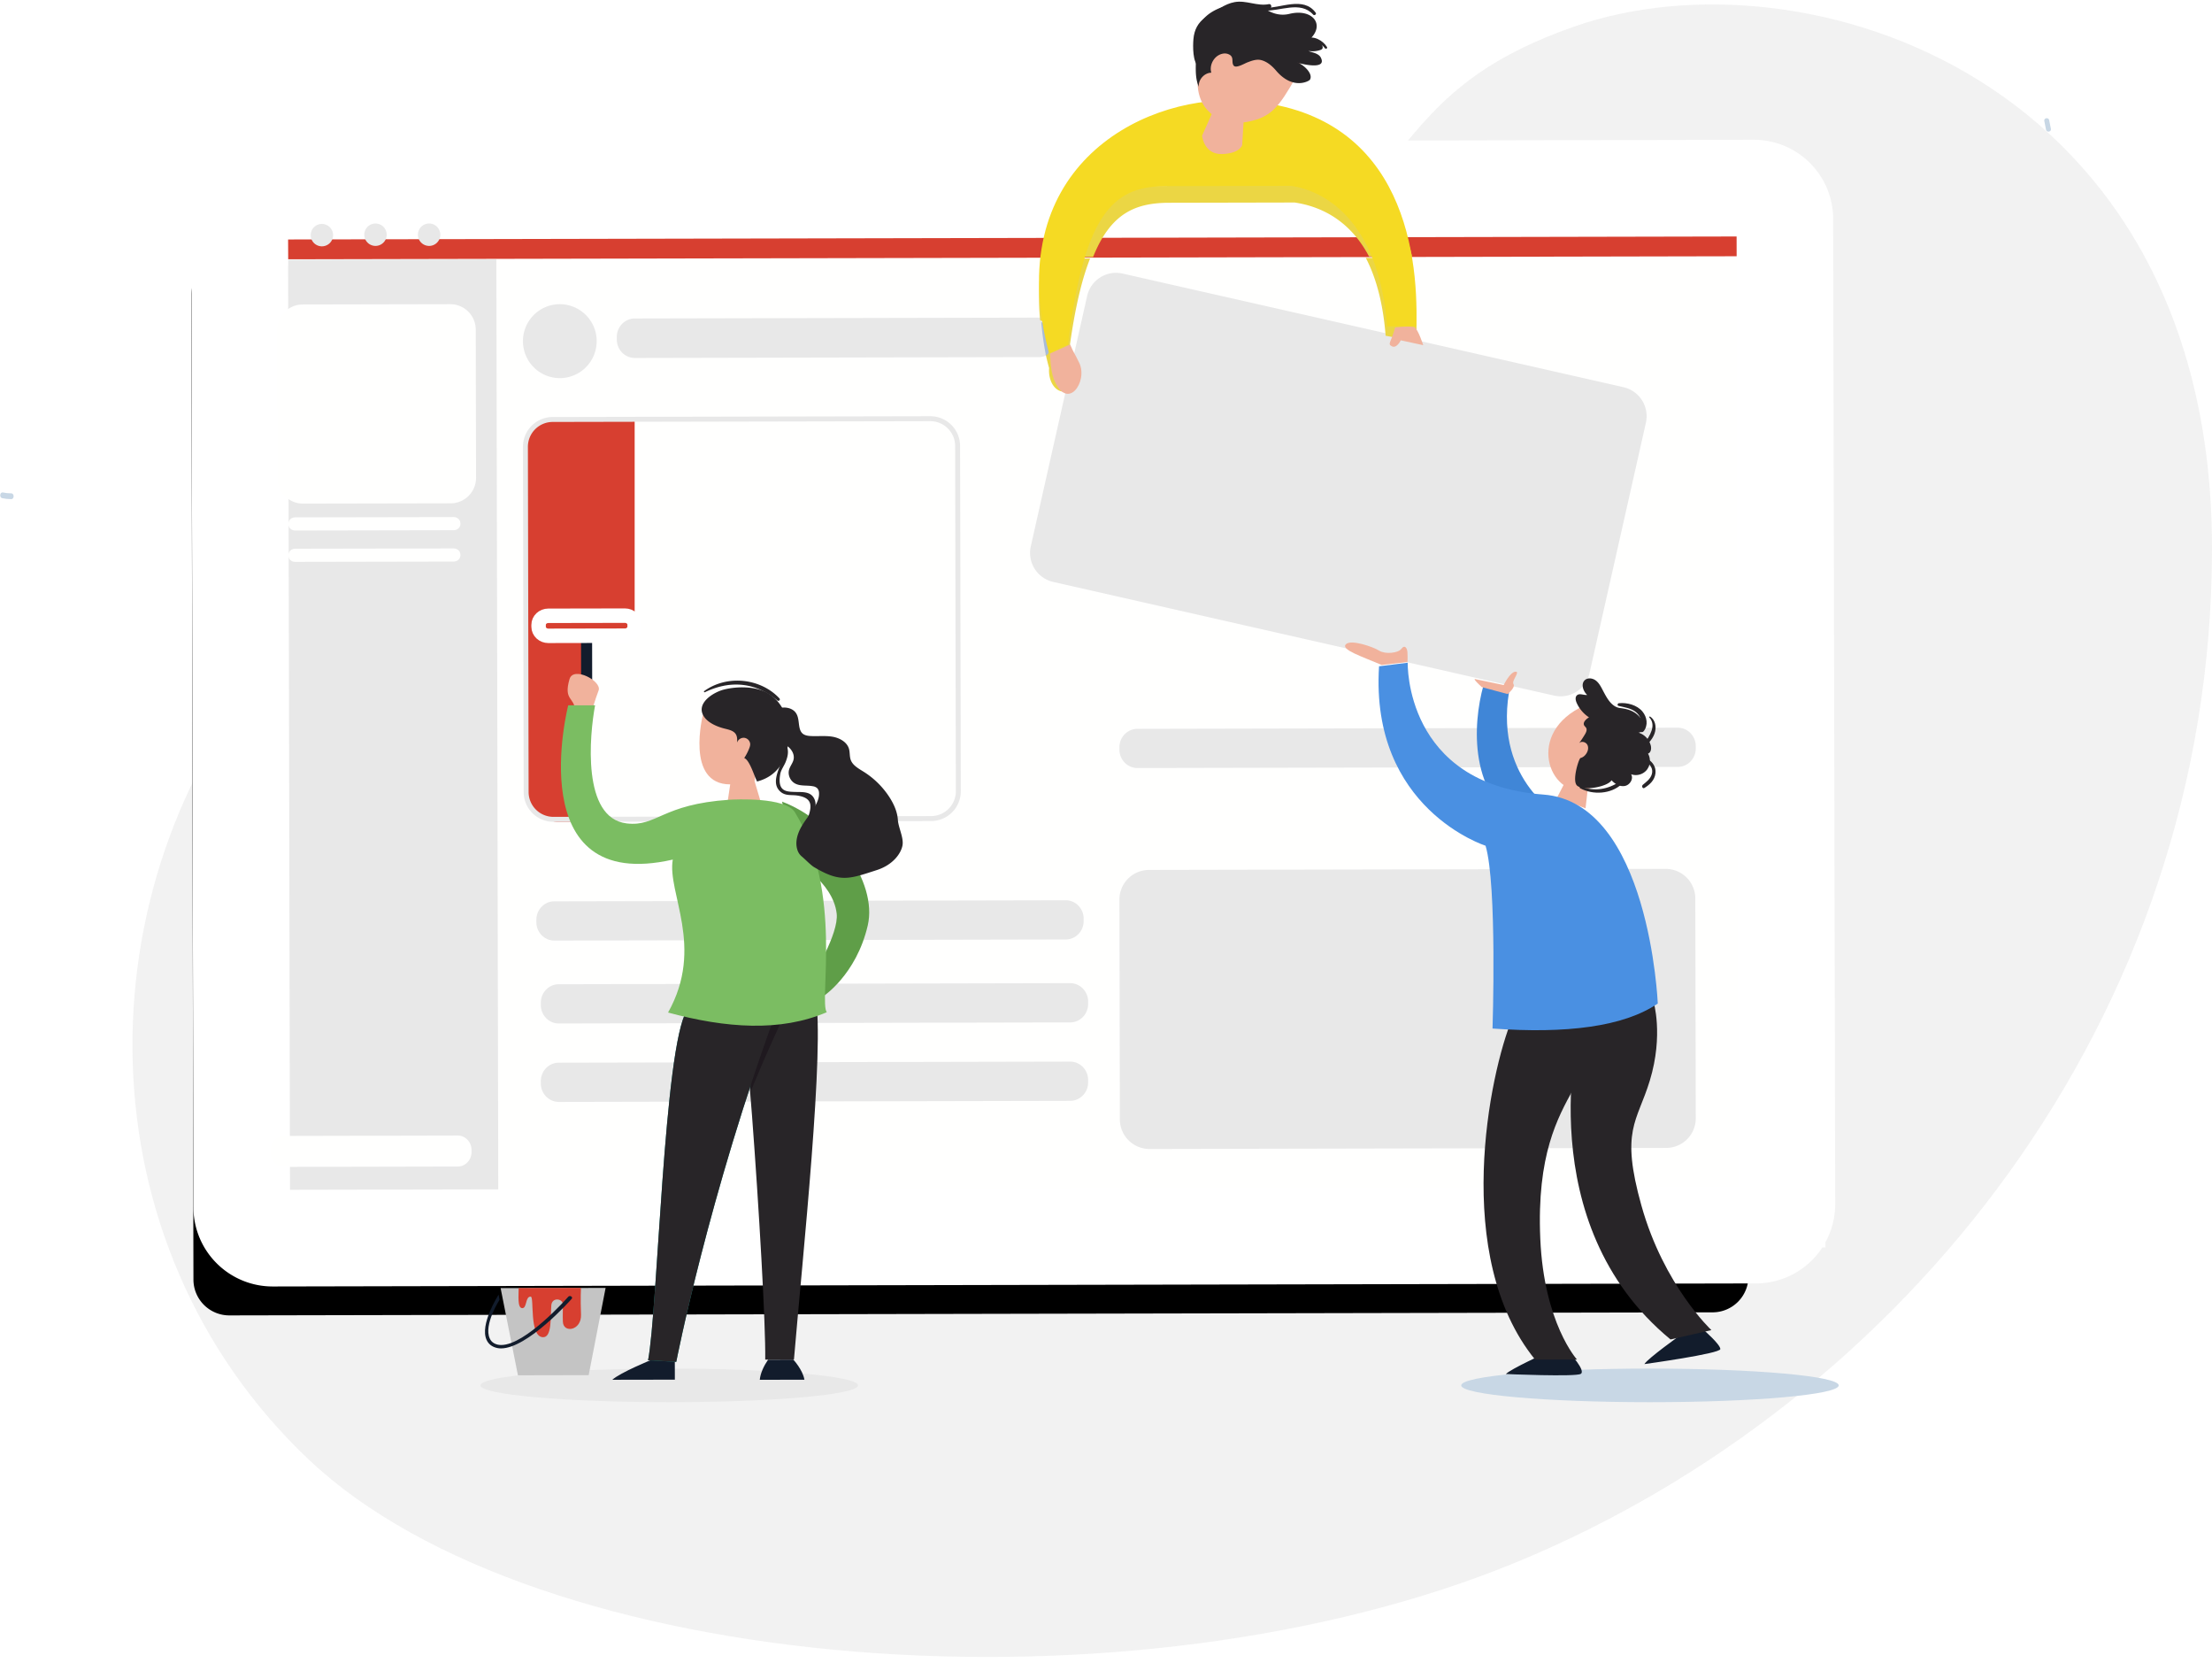 <svg xmlns="http://www.w3.org/2000/svg" xmlns:xlink="http://www.w3.org/1999/xlink" width="153" height="115" viewBox="0 0 153 115">
    <defs>
        <path id="b" d="M121.463 85.747l-102.6.212a2.481 2.481 0 0 1-2.483-2.479l-.14-68.113a2.481 2.481 0 0 1 2.473-2.489l102.6-.212a2.481 2.481 0 0 1 2.484 2.479l.14 68.113a2.482 2.482 0 0 1-2.474 2.489"/>
        <filter id="a" width="115.8%" height="124.6%" x="-10.7%" y="-6.1%" filterUnits="objectBoundingBox">
            <feOffset dx="-3" dy="5" in="SourceAlpha" result="shadowOffsetOuter1"/>
            <feGaussianBlur in="shadowOffsetOuter1" result="shadowBlurOuter1" stdDeviation="2"/>
            <feColorMatrix in="shadowBlurOuter1" values="0 0 0 0 0.801 0 0 0 0 0.801 0 0 0 0 0.801 0 0 0 0.5 0"/>
        </filter>
    </defs>
    <g fill="none" fill-rule="evenodd">
        <path fill="#E8E8E8" d="M18.85 45.607c13.308-15.722 28.67-2.786 54.823-16.404C99.827 15.584 93.111 7.346 108.92 1.827 124.727-3.692 153 5.28 153 37.924c0 32.644-21.414 59.076-48.069 70.083-26.654 11.008-67.778 7.876-83.583-7.086C5.542 85.959 5.542 61.329 18.85 45.607z" opacity=".582"/>
        <path fill="#E8E8E8" d="M59.35 95.798c0 .642-5.847 1.162-13.057 1.162-7.211 0-13.057-.52-13.057-1.162 0-.641 5.846-1.162 13.057-1.162 7.21 0 13.056.52 13.056 1.162"/>
        <path fill="#C8D7E5" d="M127.182 95.798c0 .642-5.846 1.162-13.057 1.162-7.21 0-13.056-.52-13.056-1.162 0-.641 5.845-1.162 13.056-1.162 7.211 0 13.057.52 13.057 1.162M141.858 8.92c-.037-.212-.078-.42-.123-.621-.018-.085-.108-.14-.2-.123-.093.017-.153.1-.135.184.044.199.084.402.121.611.015.086.103.143.196.13.094-.014.157-.095.141-.18M.144 34.446c.202.045.415.069.635.069h.008c.086 0 .155-.09.155-.2 0-.11-.069-.2-.154-.2H.779c-.203 0-.398-.022-.583-.062-.084-.019-.164.054-.179.163-.014.108.042.212.127.23"/>
        <path fill="#1E3F86" d="M121.441 58.555c.151.928-.443 1.809-1.326 1.967-.883.158-1.72-.465-1.872-1.394-.15-.927.443-1.808 1.326-1.966.884-.158 1.721.466 1.872 1.393"/>
        <path fill="#E8E8E8" d="M123.629 39.628l-.001-.337 1.008-.002c.097 0 .175.075.176.168a.172.172 0 0 1-.175.169l-1.008.002m1.058-11.592a.172.172 0 0 1-.175-.168c0-.093.078-.169.174-.17l.95-.001v.337l-.949.002M124.092 72.788v-.338h.536a765.16 765.16 0 0 0 .86-.003c.096 0 .174.076.174.17a.172.172 0 0 1-.174.168l-.693.001-.445.001h-.258m1.839-7.945a6.872 6.872 0 0 0-1.106-.084H124.54a.171.171 0 0 1-.174-.17c0-.092.078-.168.175-.168l.182.001h.1c.404 0 .781.03 1.135.085a.173.173 0 0 1 .141.128v.077a.173.173 0 0 1-.17.13"/>
        <g>
            <use fill="#000" filter="url(#a)" xlink:href="#b"/>
            <use fill="#FFFFFE" xlink:href="#b"/>
        </g>
        <path fill="#D73F30" d="M121.225 12.666l-102.29.211a2.702 2.702 0 0 0-2.696 2.708l.005 2.35 107.693-.223-.005-2.35a2.702 2.702 0 0 0-2.707-2.696"/>
        <path fill="#E8E8E8" d="M18.94 85.959l15.532-.032-.14-67.992-18.247.037.135 65.293a2.707 2.707 0 0 0 2.72 2.694"/>
        <path fill="#D73F30" stroke="#FFF" stroke-width="6" d="M121.318 12.666h-.005l-102.6.213a2.48 2.48 0 0 0-2.474 2.488l.14 68.113a2.481 2.481 0 0 0 2.479 2.479h.005l102.6-.212a2.48 2.48 0 0 0 2.474-2.49l-.14-68.112a2.481 2.481 0 0 0-2.479-2.479m0 .684c.989 0 1.795.806 1.797 1.796l.14 68.113a1.8 1.8 0 0 1-1.793 1.804l-102.604.212a1.801 1.801 0 0 1-1.797-1.796l-.14-68.113a1.795 1.795 0 0 1 1.793-1.804l102.599-.212h.005"/>
        <path fill="#FFFFFE" d="M31.662 80.664l-11.99.026c-.529.001-.959-.45-.96-1.007v-.125c-.001-.557.426-1.01.956-1.01l11.99-.027c.529-.001.959.45.96 1.007v.125c.001.558-.427 1.01-.956 1.011M31.174 34.804l-10.218.02a1.759 1.759 0 0 1-1.76-1.757l-.02-10.247a1.76 1.76 0 0 1 1.752-1.765l10.218-.021a1.76 1.76 0 0 1 1.76 1.758l.021 10.246a1.759 1.759 0 0 1-1.753 1.766"/>
        <path fill="#E8E8E8" d="M73.714 64.965l-35.368.075c-.687.002-1.245-.57-1.247-1.275v-.159c-.001-.705.554-1.279 1.241-1.28l35.368-.075c.687-.002 1.246.57 1.247 1.275v.159c.002.705-.554 1.279-1.241 1.28M71.86 24.693l-27.951.06c-.688.001-1.245-.573-1.247-1.283v-.159c-.002-.71.554-1.286 1.241-1.288l27.951-.06c.687-.001 1.245.573 1.247 1.283v.16c.002.709-.554 1.286-1.242 1.287M116.048 53.03l-37.37.079c-.689.001-1.248-.569-1.25-1.273v-.159c-.002-.704.556-1.277 1.245-1.278l37.37-.08c.688 0 1.248.57 1.25 1.274v.158c.001.705-.556 1.278-1.245 1.28M74.023 70.699l-35.368.074c-.687.002-1.245-.57-1.247-1.275v-.158c-.001-.706.554-1.28 1.241-1.28l35.369-.076c.687-.001 1.245.57 1.246 1.276v.158c.002.706-.554 1.28-1.241 1.28M74.023 76.122l-35.368.075c-.687.001-1.245-.57-1.247-1.275v-.159c-.001-.706.554-1.279 1.241-1.28l35.369-.075c.687-.001 1.245.57 1.246 1.275v.158c.002.706-.554 1.28-1.241 1.28M115.238 79.378l-35.716.073a2.05 2.05 0 0 1-2.063-2.038l-.031-15.212a2.05 2.05 0 0 1 2.054-2.046l35.716-.073a2.05 2.05 0 0 1 2.063 2.037l.032 15.212a2.05 2.05 0 0 1-2.055 2.047M23.038 16.229a.774.774 0 1 1-1.547.005.774.774 0 0 1 1.547-.005M26.746 16.229a.774.774 0 1 1-.774-.773c.427-.001.774.345.774.773M30.455 16.229a.774.774 0 0 1-.771.776.774.774 0 0 1-.003-1.55c.426 0 .773.346.774.774M41.27 23.586a2.553 2.553 0 0 1-2.544 2.561 2.553 2.553 0 0 1-2.554-2.551 2.553 2.553 0 0 1 2.544-2.562 2.554 2.554 0 0 1 2.555 2.552"/>
        <path fill="#FFFFFE" d="M31.385 36.663l-10.975.021c-.255 0-.462-.19-.462-.427v-.053c0-.236.205-.428.46-.429l10.975-.02c.255-.001.462.19.462.426v.053c.001.237-.205.428-.46.429M31.385 38.832l-10.975.021c-.255 0-.462-.19-.462-.427v-.053c0-.236.205-.428.46-.429l10.975-.02c.255-.001.462.19.462.426v.054c0 .236-.206.428-.46.428"/>
        <path fill="#D73F30" d="M40.774 43.54l.023 13.288h-2.239c-.95.002-2.181-1.087-2.183-2.053l-.049-23.926c-.002-.976 1.094-1.927 1.776-1.913h5.796v14.571l-3.124.032z"/>
        <path fill="#E8E8E8" d="M64.349 28.781h-.005l-26.117.054a2.058 2.058 0 0 0-2.055 2.063l.049 23.876a2.059 2.059 0 0 0 2.059 2.054h.004l26.118-.054a2.058 2.058 0 0 0 2.055-2.062l-.05-23.877a2.058 2.058 0 0 0-2.058-2.054zm0 0v.343c.944 0 1.714.768 1.716 1.712l.05 23.876a1.718 1.718 0 0 1-1.713 1.72l-26.122.053a1.719 1.719 0 0 1-1.717-1.712l-.049-23.876a1.718 1.718 0 0 1 1.713-1.72l26.118-.053.004-.343zM107.496 48.1l-34.652-7.862a2.056 2.056 0 0 1-1.546-2.458l3.898-17.312a2.048 2.048 0 0 1 2.449-1.552l34.652 7.86a2.056 2.056 0 0 1 1.546 2.459l-3.899 17.312a2.047 2.047 0 0 1-2.448 1.552"/>
        <path fill="#C4C4C4" d="M40.717 95.091l-4.893.01-1.197-6.029 7.262-.014-1.172 6.033"/>
        <path fill="#D73F30" d="M35.875 89.066c.001.515-.097 1.379.245 1.391.343.014.201-.82.592-.797.249.014-.116 2.74.826 2.806.647.045.529-1.337.595-2.202.045-.585.794-.47.8-.083.007.433-.02.723 0 1.216.036.822 1.3.604 1.255-.495-.045-1.1-.003-1.844-.003-1.844l-4.31.008"/>
        <path fill="#121C2C" d="M34.655 93.241c-.096 0-.189-.009-.278-.03-.347-.08-.59-.268-.723-.563-.48-1.057.783-3.037.832-3.125l.067.356c-.012.02-1.11 1.723-.679 2.673.102.226.285.366.558.429.075.017.154.025.236.025 1.696-.003 4.594-3.286 4.625-3.324.119-.148.34-.008.262.116-.133.158-3.078 3.44-4.9 3.443"/>
        <path fill="#C9D5E2" d="M93.034 12.821a9 9 0 0 0 1.418-.93c.327.295.626.605.9.926l-2.318.004"/>
        <path fill="#71C2B3" d="M74.646 12.821a11.69 11.69 0 0 1 2.068-1.864c.1.765.136 1.423.163 1.86l-2.23.004m2.608-.005a19.22 19.22 0 0 1 .777-2.68c2.26-1.229 4.845-1.808 7.183-1.808.172 0 .342.003.512.009 4.161.154 6.97 1.51 8.852 3.42a8.821 8.821 0 0 1-1.394 1.027l-15.93.032m-.107-1.023a20.158 20.158 0 0 0-.118-1.052c.18-.12.364-.235.55-.346-.16.462-.306.928-.432 1.398"/>
        <path fill="#169186" d="M77.181 12.821c-.014-.273-.031-.638-.062-1.065.11-.49.237-.974.377-1.455.13-.093.262-.182.395-.269-.28.919-.517 1.85-.679 2.789h-.031"/>
        <path fill="#169186" d="M76.959 12.821c-.025-.456-.058-1.144-.15-1.943.096-.077.192-.152.29-.226.049.395.083.766.109 1.1.032.428.05.794.065 1.069h-.314"/>
        <path fill="#EBD644" d="M73.568 27.077c-.579 0-1.069-.693-1.004-1.624-.089-.329-.17-.652-.24-.97.308-.226.508-.589.507-1v-.152a1.234 1.234 0 0 0-.887-1.18c-.154-1.565-.078-2.988.183-4.272l3.274-.007c-.638 1.606-1.142 3.855-1.53 6.982 0 0 .134.452.201.948l-.281 1.241a.766.766 0 0 1-.223.034m24.397-3.47l-2.123-.39c-.183-2.338-.693-4.082-1.371-5.384l2.974-.006c.483 2.07.572 4.13.52 5.78M74.526 12.865l.001-.001 2.22-.004.34-.001h.036l15.851-.033 2.266-.005v.001l-20.714.043M72.329 17.78c.34-1.66.998-3.088 1.873-4.295l21.72-.044c.849 1.337 1.4 2.814 1.747 4.288l-2.976.006c-1.463-2.777-3.71-3.522-5.15-3.732l-8.54.018h-.108c-2.348 0-4.066.707-5.29 3.752l-3.276.007"/>
        <path fill="#EBD644" d="M74.337 13.596c.168-.252.344-.495.526-.729l20.648-.046c.162.237.314.48.458.727l-21.632.048"/>
        <path fill="#A9BCD6" d="M72.35 24.598a21.88 21.88 0 0 1-.33-2.325c.445.15.77.62.772 1.177v.152c.001.41-.173.771-.442.996"/>
        <path fill="#F5DA23" d="M85.552 6.943c-6.878-.267-16.347 4.89-12.988 17.5l1.306-.61c1.145-9.375 3.288-10.997 6.924-10.964l8.531-.017c2.109.315 6.044 2.212 6.619 9.717l2.021-.005c.166-5.421-1.129-15.184-12.413-15.621"/>
        <path fill="#F1B29C" d="M84.168 7.088l-1.023 2.297s.122 1.293 1.365 1.267c1.242-.028 1.408-.614 1.408-.614l.162-2.637-1.912-.313"/>
        <path fill="#F1B29C" d="M89.635 5.337c-1.196 2.104-1.726 2.759-3.29 3.075-2.026.41-4.297-.95-3.242-4.3.861-2.73 2.164-2.31 3.441-2.207 1.276.103 4.383 1.159 3.091 3.432"/>
        <path fill="#282528" d="M85.018 3.77c-.316-.167-.722-.026-.967.235-.252.268-.373.669-.266 1.022-.486.007-.913.488-.867.976-.332-.782-.152-1.595-.218-2.395-.065-.8.021-1.671.535-2.284.211-.252.482-.445.77-.6a3.95 3.95 0 0 1 3.578-.05c.23.114.806.48 1.61.284 1.532-.374 2.429.672 1.508 1.652.295.108.62.24.754.528.034.073.052.165.006.232-.032.046-.087.07-.14.088-.259.088-.538.11-.807.065.104.088.672.123.843.457.457.888-1.353.44-1.628.35.315.06 1.141.726.877 1.182-.052.09-1.168.747-2.341-.628-.273-.32-.613-.616-1.017-.724-.318-.085-.65.032-.956.15-.224.084-.796.436-.96.227-.18-.23.052-.584-.314-.768"/>
        <path fill="#F1B29C" d="M96.5 22.644c-.278 1.036-.559 1.14-.222 1.304.337.165.61-.415.61-.415l1.554.335s-.351-1.095-.596-1.227c-.245-.132-1.346.003-1.346.003M74.02 23.823c.236.574.3.578.63 1.268.628 1.319-.844 3.404-1.758 1.127-.25-.624-.254-1.771-.254-1.771l1.382-.624"/>
        <path fill="#282528" d="M87.408.735c1.135.06 2.534-.71 3.424.278.082.09.248-.03.175-.13-.85-1.17-2.43-.3-3.6-.329-.121-.003-.12.175 0 .181"/>
        <path fill="#282528" d="M87.774.284c-.804.17-1.58-.29-2.386-.137-.656.125-1.24.53-1.735 1.053-.126.133.04.395.18.282.694-.552 1.36-1.029 2.225-.952.628.055 1.162.28 1.785.054.161-.058.092-.334-.069-.3M83.356 1.213c-.478.353-.754.823-.81 1.501-.041.486-.054 1.605.361 1.88.1.065.204-.09.122-.188-.265-.32-.29-1.181-.27-1.587.03-.623.248-1.096.665-1.467.068-.06.008-.195-.068-.139M91.785 3.252c-.269-.45-.958-.847-1.487-.561-.083.044-.044.167.048.169.231.004.443-.025.67.042.256.076.47.22.626.431.06.083.197.01.143-.08"/>
        <path fill="#5F9E48" d="M54.096 55.433c3.549 1.34 6.631 5.524 5.924 8.565-.799 3.434-3.105 4.916-3.105 4.916l-.727-1.38s1.844-2.961 1.684-4.36c-.257-2.24-3.01-3.736-3.01-3.736l-.766-4.005"/>
        <path fill="#121C2C" d="M45.083 94.02s-2.185.89-2.73 1.39l4.326-.008-.003-1.386-1.593.004M54.872 94.016s.65.694.769 1.39l-3.09.005c.053-.481.275-.941.576-1.392l1.745-.003"/>
        <path fill="#282528" d="M54.916 94.013l-1.987.003c.04-2.42-.444-10.665-.91-16.83-.275-3.614-.546-6.519-.705-7.107l1.065-.242 4.02-.923c.687 3.246-.9 18.152-1.483 25.099"/>
        <path fill="#188E84" d="M47.515 69.861c-1.604 2.53-2.019 20.811-2.69 24.2l1.95.11s2.24-11.525 7.012-24.482l-6.272.172"/>
        <path fill="#1F191F" d="M51.95 75.422a194.1 194.1 0 0 0-.172-1.615c.59-1.38 1.232-2.806 1.926-4.254l.855-.02a113.11 113.11 0 0 0-2.61 5.889"/>
        <path fill="#147E78" d="M51.697 74.957c-.213-2.59-.411-4.527-.537-4.992l1.05-.239 1.268-.037a163.544 163.544 0 0 0-1.781 5.268"/>
        <path fill="#282528" d="M47.515 69.861c-1.604 2.53-2.019 20.811-2.69 24.2l1.95.11s2.24-11.525 7.012-24.482l-6.272.172"/>
        <path fill="#F1B29C" d="M48.627 49.393s-1.256 4.852 1.881 4.846l-.186 1.24 2.383.264-.515-1.728s.471-3.05.503-3.601c.059-1.03-2.785-2.842-4.066-1.021"/>
        <path fill="#121C2C" d="M40.962 47.84h-.766l-.007-3.872.766-.001.007 3.872"/>
        <path fill="#D73F30" stroke="#FFF" d="M43.227 43.957l-5.3.01c-.371 0-.672-.28-.673-.627v-.13c-.001-.346.299-.628.67-.628l5.3-.01c.371 0 .673.28.673.626v.13c.001.346-.299.628-.67.629"/>
        <path fill="#F1B29C" d="M39.773 49.119c-.026-.912-.815-.673-.38-2.16.268-.92 2.26.148 2.011.786-.248.637-.533 1.645-.533 1.645l-1.098-.271"/>
        <path fill="#7BBD62" d="M43.344 56.938c-3.112-.364-2.567-6.108-2.183-8.168l-1.859.004s-3.35 13.084 7.234 10.665c-.407 2.291 2.225 6.034-.327 10.577 4.018 1.084 7.767 1.35 10.977-.022-.562-.752 1.152-8.354-2.204-13.827-.655-1.068-4.182-.889-4.526-.866-4.7.31-5.009 1.883-7.112 1.637z"/>
        <path fill="#282528" d="M50.077 50.371c.303.079.657.138.819.4.105.17.098.38.088.579a.476.476 0 0 1 .5-.331.469.469 0 0 1 .406.437c.002.1-.031.198-.068.292-.09.234-.207.459-.346.669.38.142.7 1.27.89 1.622.64-.163 2.063-.72 2.187-3.02.058-1.07-.264-2.351-1.41-3.065-.808-.503-2.15-.51-3.076-.27-.75.194-1.949.955-1.39 1.844.282.449.898.713 1.4.843"/>
        <path fill="#282528" d="M53.803 48.994c.432-.144.98-.068 1.24.294.203.283.185.653.25.99.032.163.09.33.215.441.15.134.369.166.574.177.5.027 1.006-.036 1.499.047.493.084.997.363 1.137.825.078.255.036.537.129.787.14.376.54.59.887.808a5.79 5.79 0 0 1 1.824 1.82c.289.461.51.974.546 1.51.035.537.42 1.246.318 1.775-.11.57-.67 1.34-1.775 1.697-1.91.616-2.515.883-4.344-.207-.221-.131-.652-.578-.851-.738a.973.973 0 0 1-.311-.496c-.152-.526.024-1.094.298-1.572.274-.479.644-.903.923-1.378.167-.287.304-.605.289-.933a.504.504 0 0 0-.126-.339.569.569 0 0 0-.296-.133c-.402-.08-.844.004-1.208-.177-.354-.176-.548-.605-.44-.973.071-.247.257-.454.31-.705.077-.36-.149-.731-.462-.943-.313-.21-.7-.292-1.077-.355-.186-.03-.38-.06-.532-.17-.186-.134-.272-.368-.27-.592.009-.708.584-1.237 1.253-1.46"/>
        <path fill="#282528" d="M53.367 50.908c2.293.513-.601 2.759.611 3.833.345.307.748.21 1.153.268 1.557.223.706 1.315.6 2.172-.016.129.191.156.219.03.132-.591.658-1.314.387-1.944-.24-.554-.83-.49-1.315-.504-.608-.02-1.279 0-1.051-1.25.05-.278.266-.56.37-.822.12-.301.201-.6.135-.93-.11-.558-.56-.886-1.076-.975-.076-.013-.11.104-.033.122M48.757 47.865c1.762-.852 3.519-.682 5.007.568.101.085.238-.045.148-.141-1.306-1.4-3.628-1.647-5.203-.505a.046.046 0 0 0 .048.078"/>
        <path fill="#F1B29C" d="M108.513 53.574l-.8 1.552 1.954.772.209-1.788-1.363-.536"/>
        <path fill="#F1B29C" d="M109.628 48.77c-4.191 1.862-2.474 6.376.077 5.845 1.242-.257 1.87-4.339 1.87-4.339l-1.947-1.506"/>
        <path fill="#282528" d="M110.896 47.796c-.137-.259-.266-.534-.49-.718-.225-.184-.58-.242-.792-.042-.278.264-.115.759.167 1.018-.243.03-.532-.14-.71.03-.137.129-.09.357-.011.529.182.404.481.752.849.992-.21.122-.454.357-.328.567.035.058.094.098.128.157.08.136.003.31-.078.445-.131.22-.272.434-.423.64.143-.2.49-.117.594.105.105.222.014.497-.147.68a.658.658 0 0 1-.335.218c-.114.027-.616 1.608-.224 1.918.484.383 2.131.05 2.37-.382.238.264.587.463.932.393.345-.07.608-.503.422-.807a.985.985 0 0 0 1.08-.294 1.03 1.03 0 0 0 .09-1.136c.203-.062.244-.342.192-.552a1.266 1.266 0 0 0-.858-.898c.21.004.377-.211.387-.425.01-.213-.1-.415-.232-.58-.39-.49-.85-.62-1.425-.694-.58-.075-.901-.678-1.158-1.164"/>
        <path fill="#121C2C" d="M106.927 93.554s-2.44 1.112-2.768 1.459c0 0 4.802.205 5.178-.01.375-.215-.77-1.452-.77-1.452l-1.64.003M116.219 92.332s-2.227 1.586-2.48 1.994c0 0 5.253-.722 5.253-1.04 0-.317-1.11-1.284-1.11-1.284l-1.663.33"/>
        <path fill="#282528" d="M109.29 70.647c-.091.504-3.502 13.927 6.257 21.975l2.827-.647s-3.29-3.076-4.84-8.612c-1.467-5.234-.302-5.748.577-8.63.974-3.192.25-5.51.25-5.51l-5.07 1.424"/>
        <path fill="#282528" d="M104.59 70.455c-1.55 3.724-4.212 16.416 1.59 23.561l2.896-.006s-2.282-2.513-2.537-8.345c-.255-5.832 1.22-8.392 2.26-10.317 1.04-1.924 2.004-5.194 2.004-5.194l-6.213.301"/>
        <path fill="#4086D7" d="M102.614 47.376c-.768 2.718-1.021 7.739 2.83 9.762l2.578-.63s-4.647-2.443-3.652-8.617l-1.756-.515"/>
        <path fill="#4A90E2" d="M95.386 46.073l1.983-.247s-.239 8.409 9.379 9.117c7.34.54 7.918 14.45 7.918 14.45-2.367 1.61-6.34 2.097-11.43 1.729 0 0 .326-9.925-.482-12.641 0 0-7.99-2.538-7.368-12.408"/>
        <path fill="#F1B29C" d="M93.085 44.556c-.343.367 1.092.832 2.484 1.425l1.782-.202s.021-.328-.001-.67c-.023-.341-.209-.536-.42-.243-.211.293-1.112.393-1.537.125-.425-.268-1.964-.802-2.308-.435M102.496 47.513c-.653-.595-.48-.558-.48-.558l1.991.416s.438-.899.809-.924c.37-.026-.28.62-.131.858.15.239-.408.69-.408.69l-1.781-.482"/>
        <path fill="#282528" d="M111.954 48.813c.42.105.851.147 1.2.43.345.28.501.76.252 1.151-.117.184.16.327.287.165.32-.41.233-.973-.089-1.36-.37-.447-1.059-.633-1.625-.573-.1.011-.138.158-.025.187M113.902 52.71c.248.174.458.456.352.822-.098.338-.388.54-.62.734-.112.093-.016.298.108.22.345-.216.71-.521.764-1.019.047-.436-.199-.767-.503-.962-.113-.073-.213.127-.101.205M109.293 54.503c.886.486 2.138.407 2.87-.276.09-.085-.033-.244-.147-.169-.801.524-1.71.693-2.65.335-.083-.031-.153.066-.073.11M114.086 49.618c.505.546 0 1.294-.325 1.762-.071.103.042.242.13.148.29-.306.577-.644.616-1.115.03-.354-.098-.691-.375-.863-.037-.022-.078.033-.046.068"/>
    </g>
</svg>
